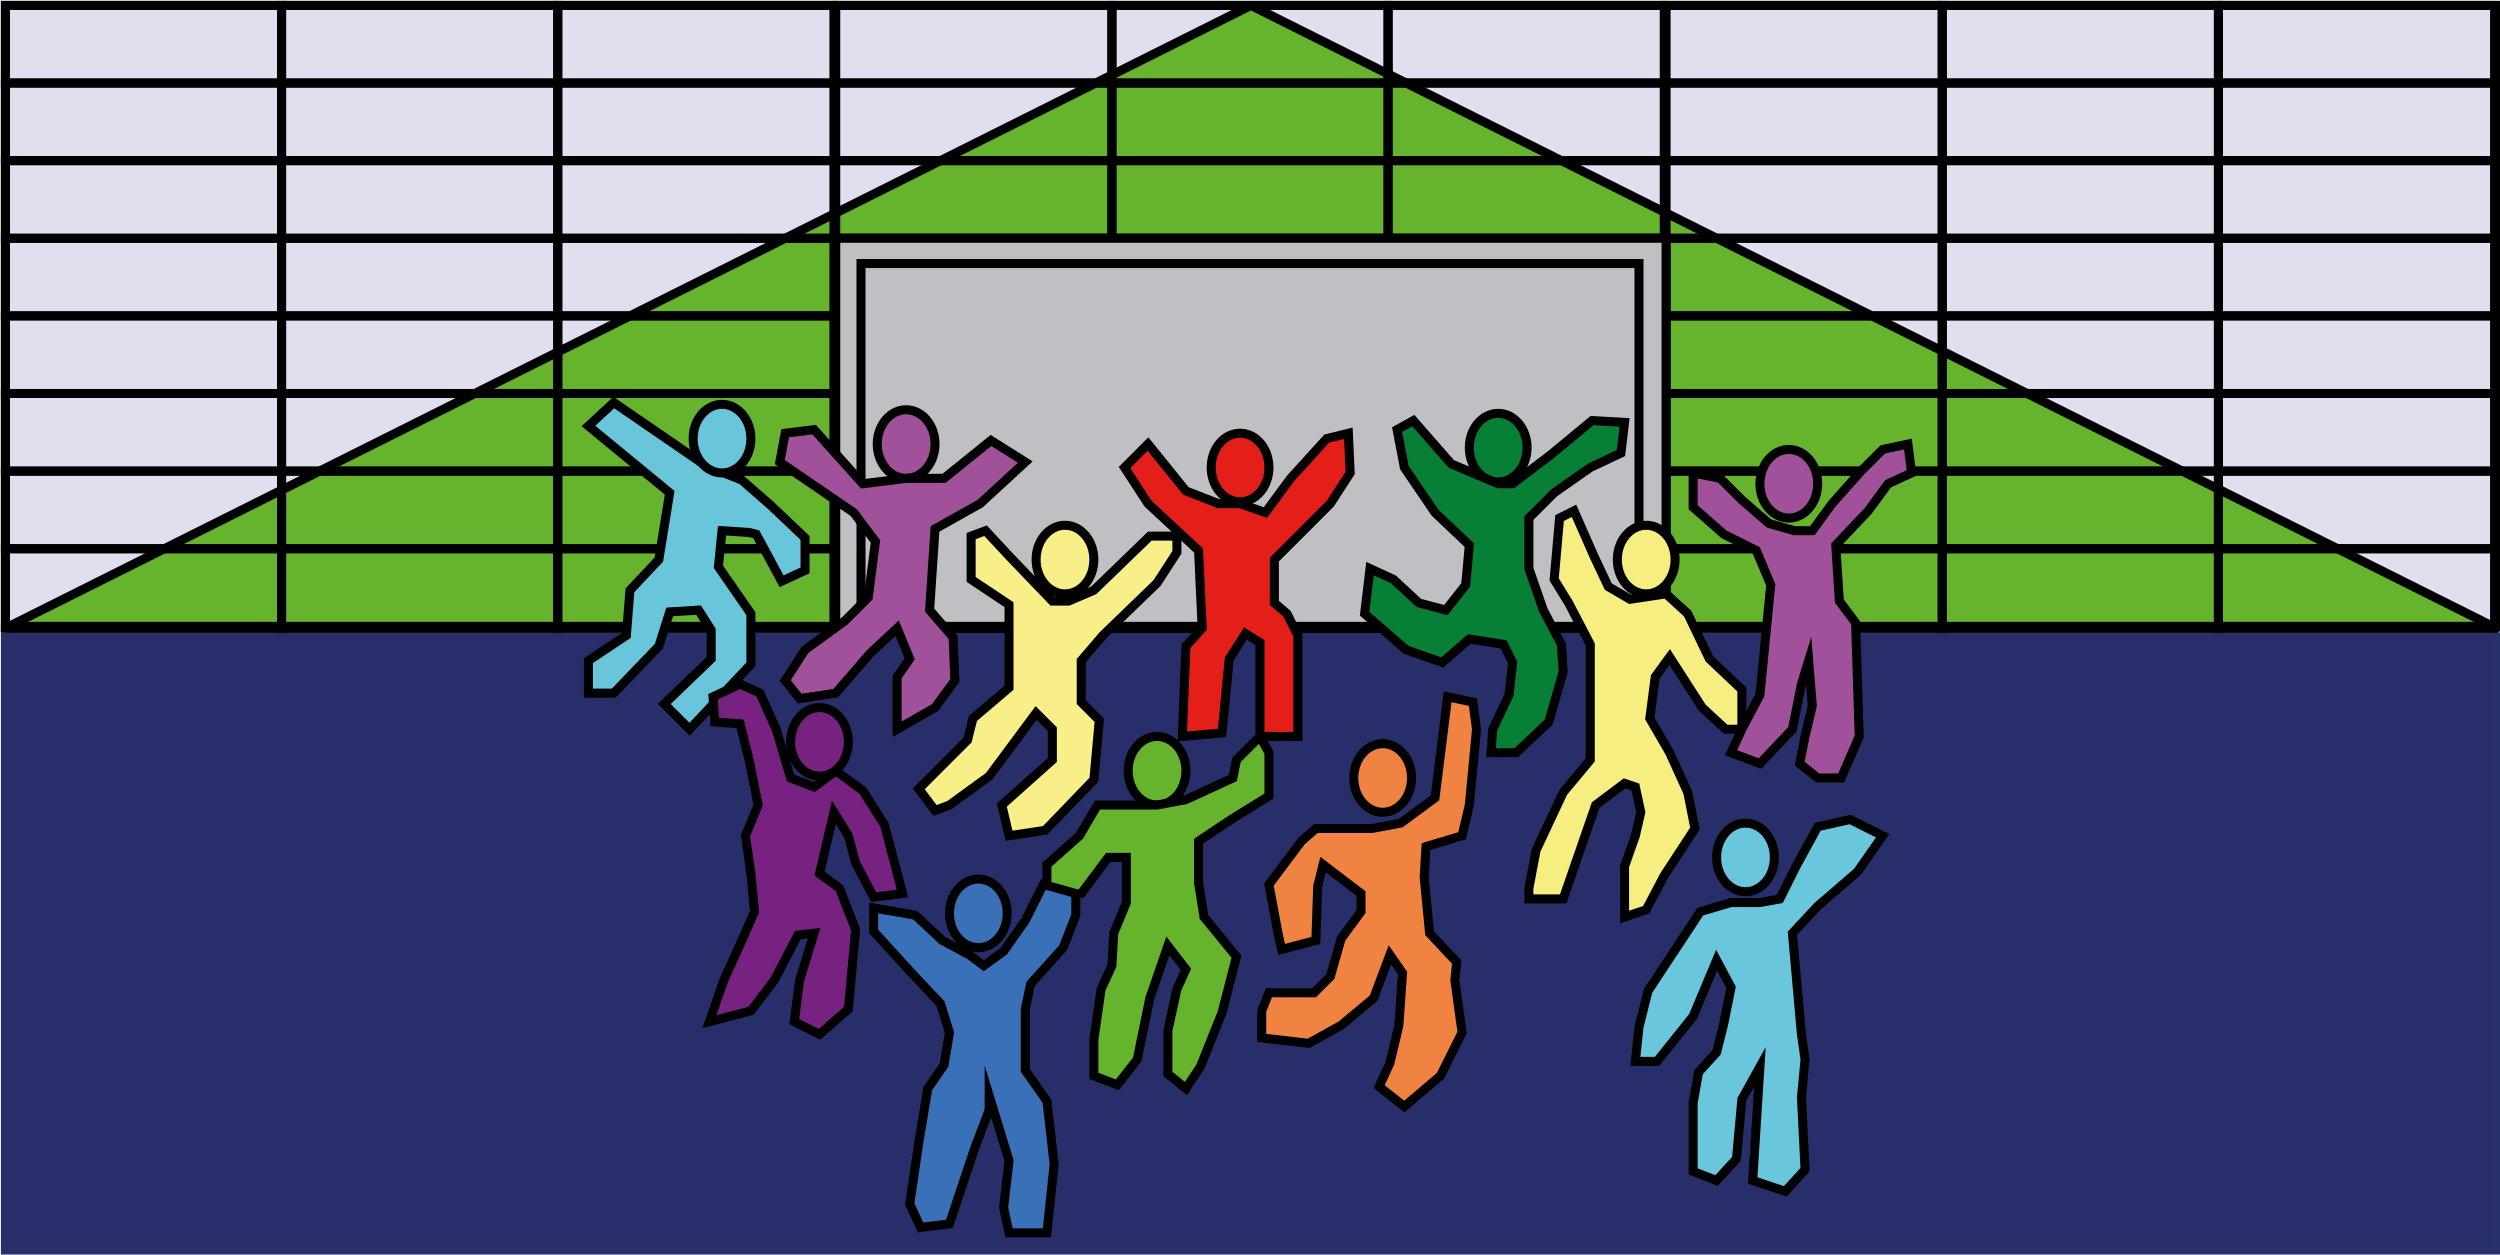 <svg viewBox="0 0 138.5 69.5" xmlns="http://www.w3.org/2000/svg">
  <defs>
    <style>.cls-1 {
      fill: #282e69;
      stroke: #273068
    }

    .cls-1, .cls-10, .cls-11, .cls-12, .cls-13, .cls-14, .cls-15, .cls-16, .cls-2, .cls-4, .cls-5, .cls-6, .cls-7, .cls-8, .cls-9 {
      stroke-miterlimit: 10
    }

    .cls-1, .cls-10, .cls-11, .cls-12, .cls-13, .cls-14, .cls-15, .cls-16, .cls-2, .cls-3, .cls-4, .cls-5, .cls-6, .cls-7, .cls-8, .cls-9 {
      stroke-width: .5px
    }

    .cls-2 {
      fill: #e1def0;
      stroke: #e1def0
    }

    .cls-11, .cls-3 {
      fill: #66b32e
    }

    .cls-10, .cls-11, .cls-12, .cls-13, .cls-14, .cls-15, .cls-16, .cls-3, .cls-4, .cls-5, .cls-6, .cls-7, .cls-8, .cls-9 {
      stroke: #000
    }

    .cls-3 {
      stroke-linejoin: round
    }

    .cls-4 {
      fill: none
    }

    .cls-5 {
      fill: #c0bfc4
    }

    .cls-6 {
      fill: #69c5da
    }

    .cls-7 {
      fill: #a1519a
    }

    .cls-8 {
      fill: #f9ef88
    }

    .cls-9 {
      fill: #e41f1a
    }

    .cls-10 {
      fill: #f08242
    }

    .cls-12 {
      fill: #772181
    }

    .cls-13 {
      fill: #3a70b7
    }

    .cls-14 {
      fill: #077f36
    }

    .cls-15 {
      fill: #f7ee81
    }

    .cls-16 {
      fill: #6ac6dc
    }</style>
  </defs>
  <g>
    <g>
      <rect class="cls-1" height="34.5" width="138" x=".3" y="34.8"/>
      <rect class="cls-2" height="34.5" width="138" x=".3" y=".3"/>
      <polygon class="cls-3" points=".3 34.8 69.3 .3 138.3 34.8 .3 34.8"/>
      <rect class="cls-4" height="34.5" width="15.3" x=".3" y=".3"/>
      <rect class="cls-4" height="34.5" width="15.3" x="15.6" y=".3"/>
      <rect class="cls-4" height="34.5" width="15.3" x="30.9" y=".3"/>
      <rect class="cls-4" height="34.5" width="15.3" x="46.3" y=".3"/>
      <rect class="cls-4" height="34.5" width="15.3" x="61.6" y=".3"/>
      <rect class="cls-4" height="34.5" width="15.3" x="76.9" y=".3"/>
      <rect class="cls-4" height="34.5" width="15.3" x="92.3" y=".3"/>
      <rect class="cls-4" height="34.5" width="15.3" x="107.6" y=".3"/>
      <rect class="cls-4" height="34.5" width="15.3" x="122.9" y=".3"/>
      <rect class="cls-4" height="4.3" width="138" x=".3" y=".3"/>
      <rect class="cls-4" height="4.3" width="138" x=".3" y="4.6"/>
      <rect class="cls-4" height="4.3" width="138" x=".3" y="8.9"/>
      <rect class="cls-4" height="4.3" width="138" x=".3" y="13.2"/>
      <rect class="cls-4" height="4.3" width="138" x=".3" y="17.5"/>
      <rect class="cls-4" height="4.3" width="138" x=".3" y="21.8"/>
      <rect class="cls-4" height="4.3" width="138" x=".3" y="26.1"/>
      <rect class="cls-4" height="4.3" width="138" x=".3" y="30.4"/>
      <rect class="cls-5" height="21.6" width="46" x="46.3" y="13.2"/>
      <rect class="cls-4" height="20.1" width="43.1" x="47.7" y="14.6"/>
      <polygon class="cls-6"
               points="39.1 25.8 34 22.3 32.6 23.6 37.1 27.3 36.5 31 34.9 32.7 34.7 35.2 32.6 36.6 32.6 38.4 34 38.4 36.5 35.8 37.1 33.9 38.7 33.8 39.4 34.9 39.4 36.5 36.8 39 38.2 40.4 41.6 36.8 41.6 34 39.8 31.4 40 29.4 41.5 29.5 41.9 29.6 43.3 32.2 44.6 31.6 44.6 29.8 42.7 28 41.1 26.6 39.1 25.8"/>
      <ellipse class="cls-6" cx="40" cy="24.3" rx="1.6" ry="1.9"/>
      <ellipse class="cls-7" cx="50.2" cy="24.6" rx="1.6" ry="1.9"/>
      <ellipse class="cls-8" cx="59" cy="31" rx="1.6" ry="1.9"/>
      <ellipse class="cls-9" cx="68.7" cy="25.9" rx="1.6" ry="1.9"/>
      <ellipse class="cls-10" cx="76.6" cy="43.1" rx="1.6" ry="1.9"/>
      <ellipse class="cls-11" cx="64.1" cy="42.7" rx="1.6" ry="1.9"/>
      <ellipse class="cls-12" cx="45.4" cy="41.1" rx="1.6" ry="1.9"/>
      <ellipse class="cls-13" cx="54.2" cy="50.6" rx="1.6" ry="1.9"/>
      <ellipse class="cls-14" cx="83" cy="24.8" rx="1.6" ry="1.9"/>
      <ellipse class="cls-15" cx="91.2" cy="31" rx="1.6" ry="1.9"/>
      <ellipse class="cls-7" cx="99.1" cy="26.8" rx="1.6" ry="1.9"/>
      <ellipse class="cls-16" cx="96.7" cy="47.5" rx="1.6" ry="1.9"/>
      <polygon class="cls-7"
               points="43.5 24 45.1 23.8 47.8 26.8 50.2 26.5 52.3 26.5 54.9 24.4 56.8 25.6 54.3 27.9 51.8 29.3 51.5 33.8 52.8 35.3 52.9 37.7 51.8 39.2 49.7 40.4 49.7 37.5 50.4 36.5 49.7 34.8 48.2 36.2 46.3 38.4 44.3 38.7 43.5 37.7 44.6 36 46.8 34.4 48.1 33.1 48.5 30 47.3 28.4 43.2 25.6 43.5 24"/>
      <polygon class="cls-8"
               points="53.8 29.7 53.8 32.1 55.9 33.5 55.9 38.1 53.9 39.8 53.6 41 50.9 43.7 51.8 44.9 52.6 44.6 54.8 43 57.4 39.5 58.3 40.4 58.3 42.1 55.5 44.6 55.9 46.3 57.9 46 60.6 43.2 60.9 39.9 59.9 38.9 59.9 36.6 61.1 35.2 64.1 32.3 65.2 30.6 65.2 29.7 63.7 29.7 60.6 32.7 59.2 33.3 58.3 33.3 55.9 30.8 54.6 29.4 53.8 29.7"/>
      <polygon class="cls-9"
               points="63.6 24.6 62.3 25.9 63.6 27.9 66.4 30.5 66.6 34.8 65.7 35.8 65.5 40.8 67.7 40.6 68.1 36.5 69 35.1 69.8 35.6 69.8 40.8 71.9 40.8 71.9 35.2 71.3 34 70.6 33.4 70.6 31 73.7 27.9 74.8 26.2 74.7 24 73.5 24.3 71.5 26.5 70.1 28.4 68.7 27.9 67.5 27.9 65.7 27.2 63.6 24.6"/>
      <polygon class="cls-14"
               points="75.9 31.5 75.6 34 77.9 36 79.9 36.7 81.4 35.4 83.3 35.7 83.8 36.7 83.6 38.5 82.7 40.4 82.6 41.7 84 41.7 85.8 40 86.6 37.2 86.5 35.7 85.5 33.8 84.7 31.5 84.7 28.7 86.1 27.3 88.1 25.9 89.8 25.1 90 23.4 88.2 23.3 85.9 25.2 83.8 26.8 83 26.8 80.4 25.7 78.3 23.3 77.4 23.8 77.8 25.9 79.5 28.4 81.4 30.2 81.2 32.4 80.1 33.8 78.6 33.4 77.2 32.1 75.9 31.5"/>
      <polygon class="cls-15"
               points="86.4 28.7 86.1 32.1 86.9 33.4 88.1 35.7 88.1 42.1 86.6 43.9 85.1 47.1 84.7 49.2 84.7 49.8 86.6 49.8 87.5 47.2 88.4 44.6 90 43.4 90.6 43.6 90.9 45 90.6 46.3 90 48 90 50.8 91.2 50.4 92.2 48.5 93.9 45.9 93.5 43.9 92.5 41.7 91.4 39.8 91.7 37.5 92.5 36.4 94.3 39.2 95.6 40.4 96.5 40.4 96.5 38.2 94.7 36.5 93.5 34 92.3 32.9 90.3 33.2 89.1 32.5 88.3 30.8 87.2 28.3 86.4 28.7"/>
      <polygon class="cls-7"
               points="93.8 26.2 93.8 28.1 95.5 29.6 97.3 30.5 98.1 32.4 97.5 38.5 96.5 40.4 95.9 41.7 97.5 42.3 99.3 40.4 99.8 37.9 100.2 36.6 100.4 39.1 100 40.8 99.7 42.3 100.7 43.1 102 43.1 103 40.8 102.8 34.5 101.9 33.3 101.7 30.2 103.5 28.3 104.6 26.8 105.9 26.2 105.7 24.6 104.3 24.9 103.1 26.1 101.5 27.9 100.4 29.4 99.4 29.4 98 29 96.5 27.7 95.3 26.5 93.8 26.2"/>
      <polygon class="cls-16"
               points="94.2 50.5 91.3 54.9 90.8 56.9 90.6 58.8 91.8 58.8 93.8 56.3 95.1 53.2 95.9 54.7 95.5 56.7 95.1 58.3 94.1 59.4 93.8 61.1 93.8 64.9 95.1 65.4 96.2 64.2 96.5 60.9 97.5 59.1 97.1 65.4 98.9 66 100 64.8 99.8 60.8 100 58.7 99.8 57.3 99.3 51.7 100.7 50.2 102.9 48.3 104.3 46.3 102.5 45.4 100.7 45.8 99.5 48 98.6 49.8 97.5 50 95.9 50 94.2 50.5"/>
      <polygon class="cls-10"
               points="80.2 38.6 79.5 44.2 77.6 45.6 76 45.9 72.9 45.9 72.1 46.6 70.3 49 70.8 51.7 71 52.6 72.9 52.1 73 49.1 73.3 47.9 75.4 49.5 75.4 50.5 74.3 52 73.7 54.1 72.8 55 70.3 55 69.9 56 69.9 57.5 72.5 57.8 74.3 56.8 76.1 55.3 77 52.9 77.7 53.9 77.5 56.8 77 58.9 76.4 60.2 77.8 61.3 79.8 59.6 81 57.2 80.6 54.3 80.7 53.3 79.2 51.7 78.9 48.6 79 46.9 81 46.3 81.4 44.6 81.8 40.4 81.6 38.9 80.2 38.6"/>
      <polygon class="cls-11"
               points="64.1 44.6 60.8 44.6 59.8 46.3 58 47.9 58 49 58.5 49.8 59.9 49.5 61.4 47.5 62.4 47.5 62.4 48.5 62.4 50 61.7 51.7 61.6 53.5 61 54.8 60.6 57.6 60.6 59.6 61.9 60.1 63 58.7 63.7 55.3 64.7 52.4 65.7 53.7 65.2 54.8 64.7 57.1 64.7 59.5 65.7 60.3 66.5 59.1 67.7 56.1 68.5 53 66.7 50.8 66.4 48.9 66.4 46.6 68.2 45.4 70.3 44.1 70.3 41.7 69.8 40.8 68.5 42.1 68.3 43.1 65.7 44.3 64.1 44.6"/>
      <polygon class="cls-13"
               points="53.7 52.9 52.2 52.1 50.7 50.7 48.4 50.3 48.4 51.6 50.5 53.9 52.1 55.6 52.6 57.2 52.3 59 51.4 60.3 50.9 63.3 50.4 66.7 51 68 52.6 67.8 54 63.6 54.8 61.5 54.8 60.7 55.9 64.3 55.6 66.9 55.9 68.3 58 68.3 58.4 64.5 58 61 56.8 59.3 56.8 55.9 57.1 54.5 58.9 52.5 59.6 50.7 59.6 49.5 57.8 49 56.8 51 55.6 52.7 54.5 53.5 53.7 52.9"/>
      <polygon class="cls-12"
               points="43.8 43.1 43 40.4 42.1 38.4 41 37.9 39.5 38.6 39.6 40 41 40.1 41.5 42.1 42 44.6 41.3 46.3 41.6 48.4 41.8 50.5 41.1 52.1 40.1 54.3 39.3 56.6 41.6 56 42.9 54.3 44.2 51.8 45.1 51.7 44.3 54.3 44 56.6 45.4 57.3 47 55.9 47.4 51.5 46.5 49.2 45.4 48.4 46.2 45 47 46.3 47.4 47.8 48.4 49.7 50 49.5 49.5 47.6 49 45.7 47.8 43.8 46.3 42.7 45.1 43.6 43.8 43.1"/>
    </g>
  </g>
</svg>
